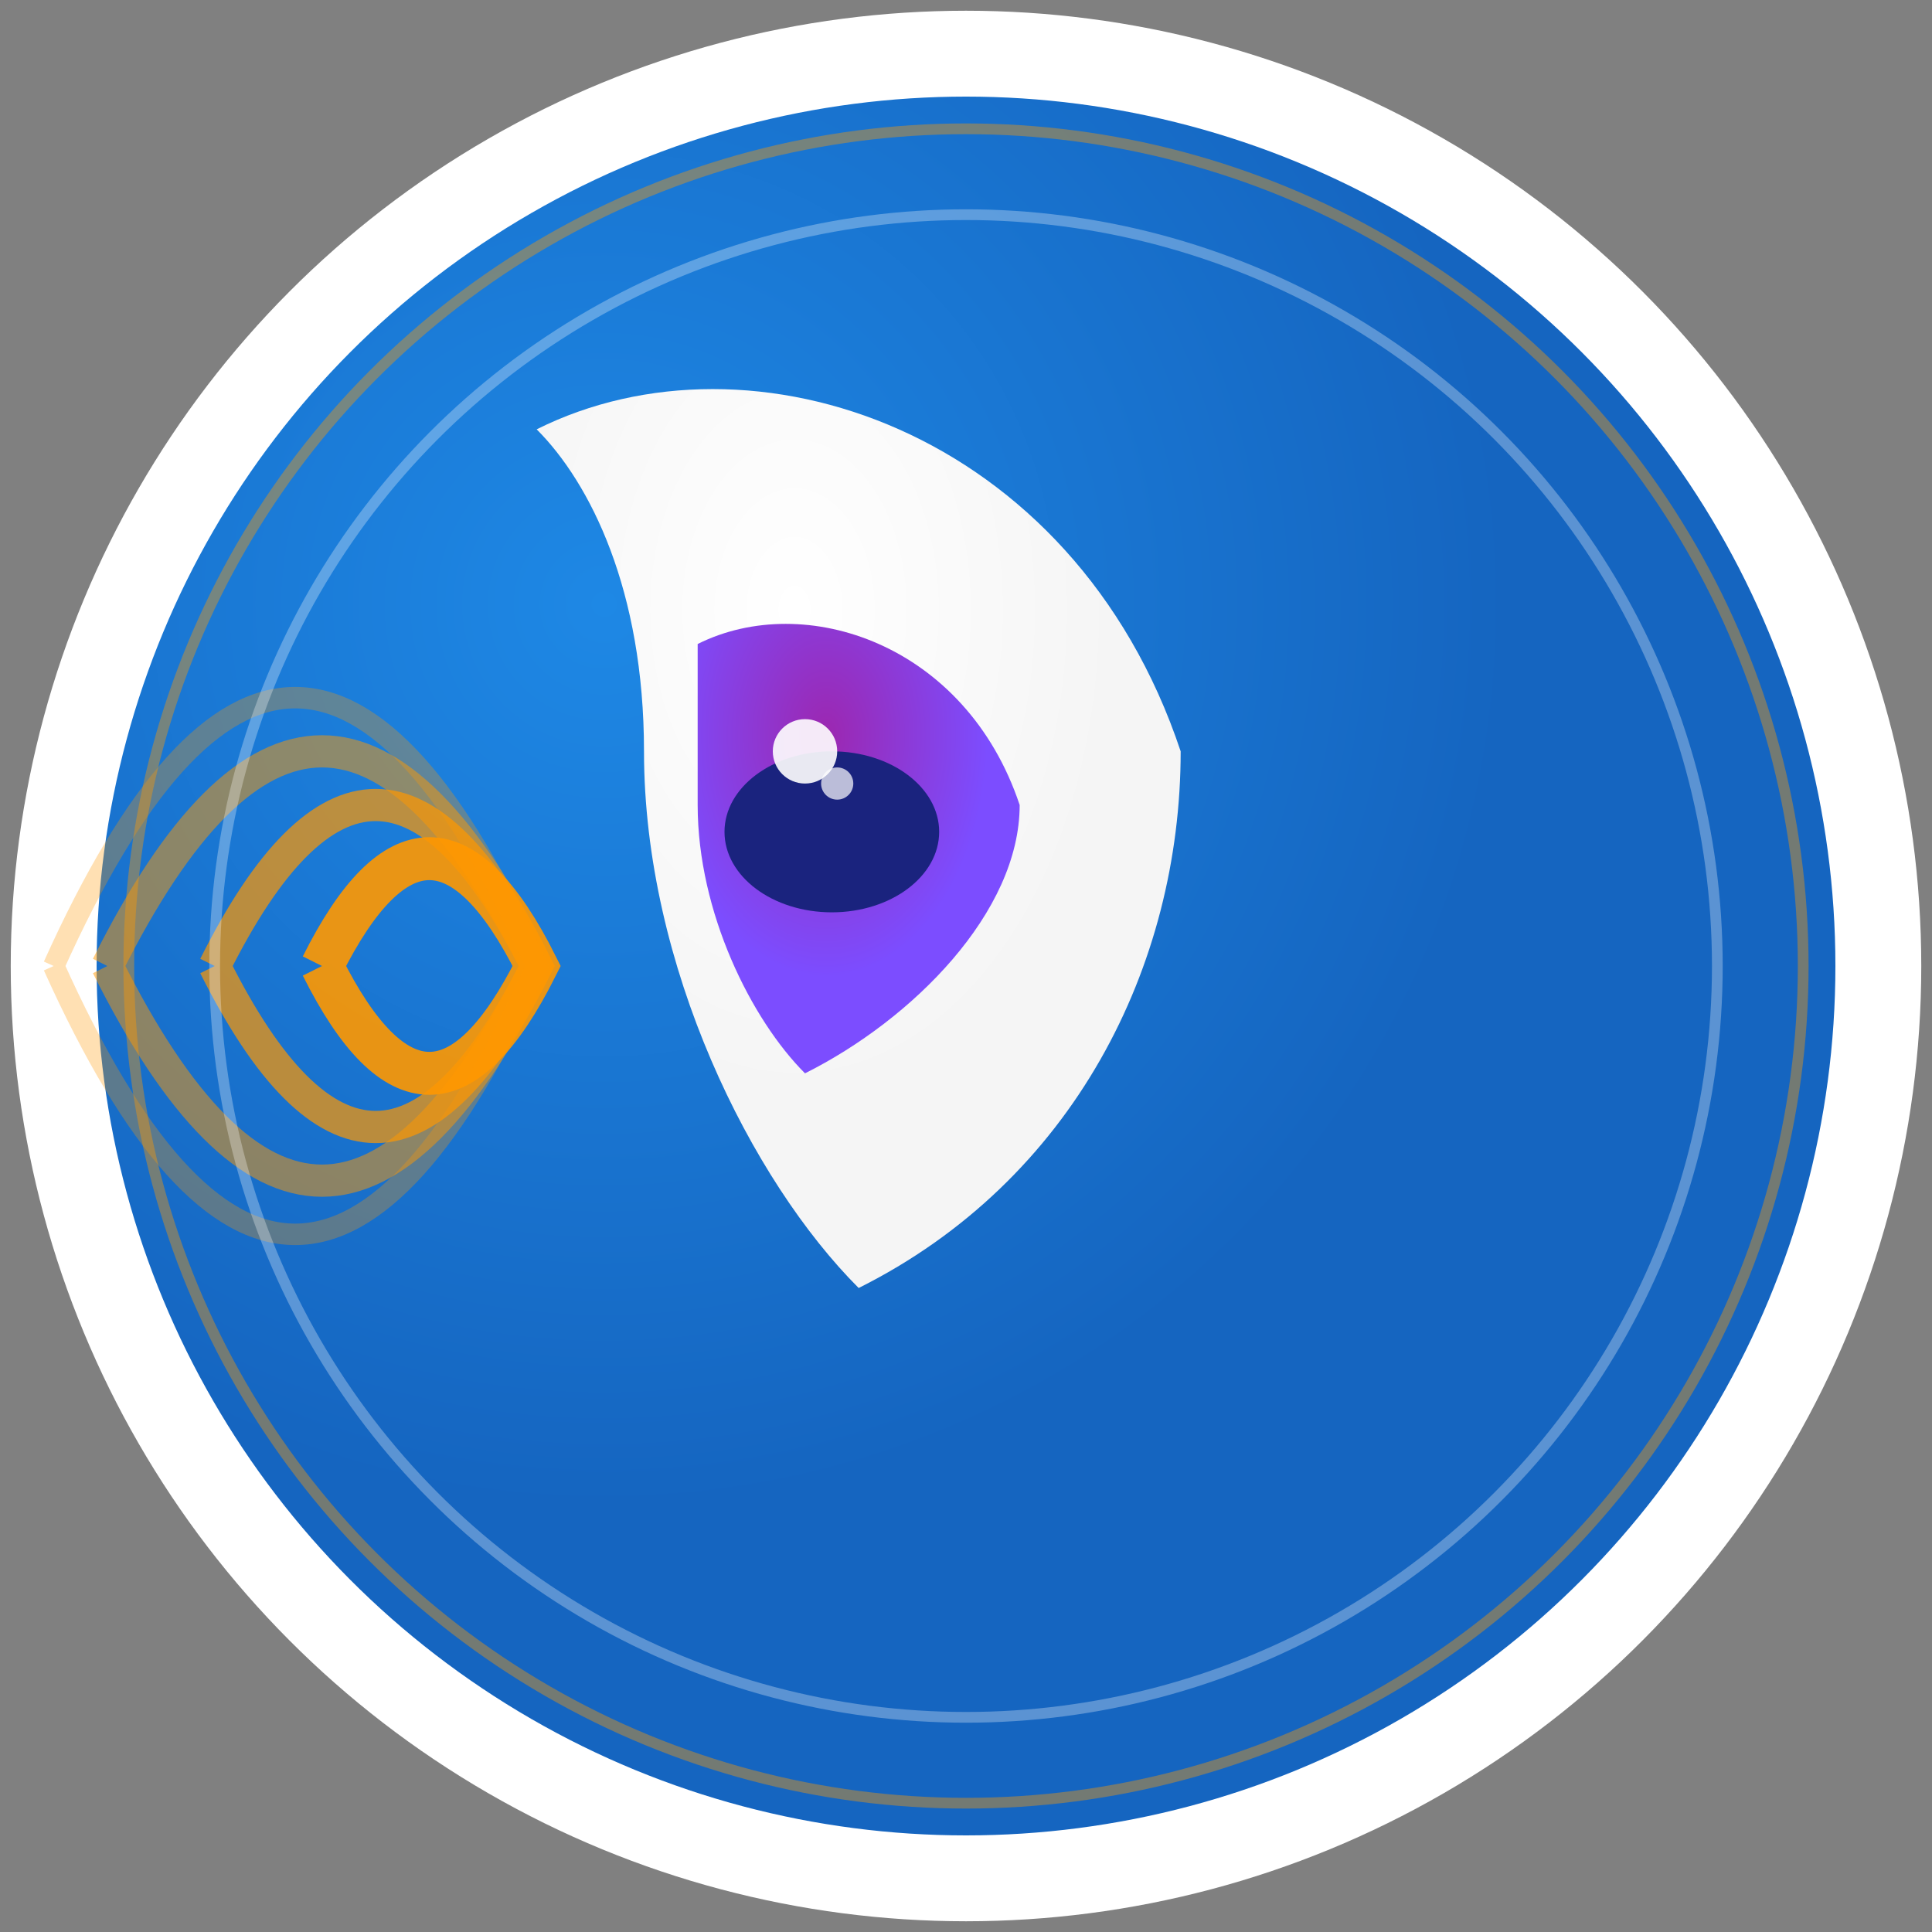 <!-- Sybil Favicon - 180x180 Apple Touch Icon - Oracle Ear -->
<svg xmlns="http://www.w3.org/2000/svg" viewBox="0 0 180 180" width="180" height="180">
  <rect x="0" y="0" width="180" height="180" fill="#808080" stroke="none"/>
  <!-- Background Circle with gradient -->
  <defs>
    <radialGradient id="bgGradient" cx="0.3" cy="0.3">
      <stop offset="0%" stop-color="#1e88e5"/>
      <stop offset="100%" stop-color="#1565c0"/>
    </radialGradient>
    <radialGradient id="earGradient" cx="0.4" cy="0.3">
      <stop offset="0%" stop-color="#ffffff"/>
      <stop offset="100%" stop-color="#f5f5f5"/>
    </radialGradient>
    <radialGradient id="innerEarGradient" cx="0.4" cy="0.3">
      <stop offset="0%" stop-color="#9c27b0"/>
      <stop offset="100%" stop-color="#7c4dff"/>
    </radialGradient>
  </defs>
  
  <circle cx="90" cy="90" r="85" fill="url(#bgGradient)" stroke="#ffffff" stroke-width="8"/>
  
  <!-- Oracle Ear Shape -->
  <path d="M50 40 C70 30, 100 40, 110 70 C110 90, 100 110, 80 120 C70 110, 60 90, 60 70 C60 55, 55 45, 50 40 Z" fill="url(#earGradient)"/>
  
  <!-- Inner Ear -->
  <path d="M65 60 C75 55, 90 60, 95 75 C95 85, 85 95, 75 100 C70 95, 65 85, 65 75 C65 67.5, 65 62.5, 65 60 Z" fill="url(#innerEarGradient)"/>
  
  <!-- Ear Canal -->
  <ellipse cx="77.5" cy="77.5" rx="10" ry="7.5" fill="#1a237e"/>
  
  <!-- Sound Waves -->
  <path d="M30 90 Q40 70, 50 90 Q40 110, 30 90" stroke="#ff9800" stroke-width="4" fill="none" opacity="0.9"/>
  <path d="M20 90 Q35 60, 50 90 Q35 120, 20 90" stroke="#ff9800" stroke-width="3" fill="none" opacity="0.7"/>
  <path d="M10 90 Q30 50, 50 90 Q30 130, 10 90" stroke="#ff9800" stroke-width="3" fill="none" opacity="0.5"/>
  <path d="M5 90 Q27.5 40, 50 90 Q27.5 140, 5 90" stroke="#ff9800" stroke-width="2" fill="none" opacity="0.3"/>
  
  <!-- AI Accent Dots -->
  <circle cx="75" cy="70" r="3" fill="#ffffff" opacity="0.9"/>
  <circle cx="78" cy="73" r="1.5" fill="#ffffff" opacity="0.7"/>
  
  <!-- Mystical circles -->
  <circle cx="90" cy="90" r="70" fill="none" stroke="#ffffff" stroke-width="1" opacity="0.3"/>
  <circle cx="90" cy="90" r="78" fill="none" stroke="#ff9800" stroke-width="1" opacity="0.4"/>
</svg>
